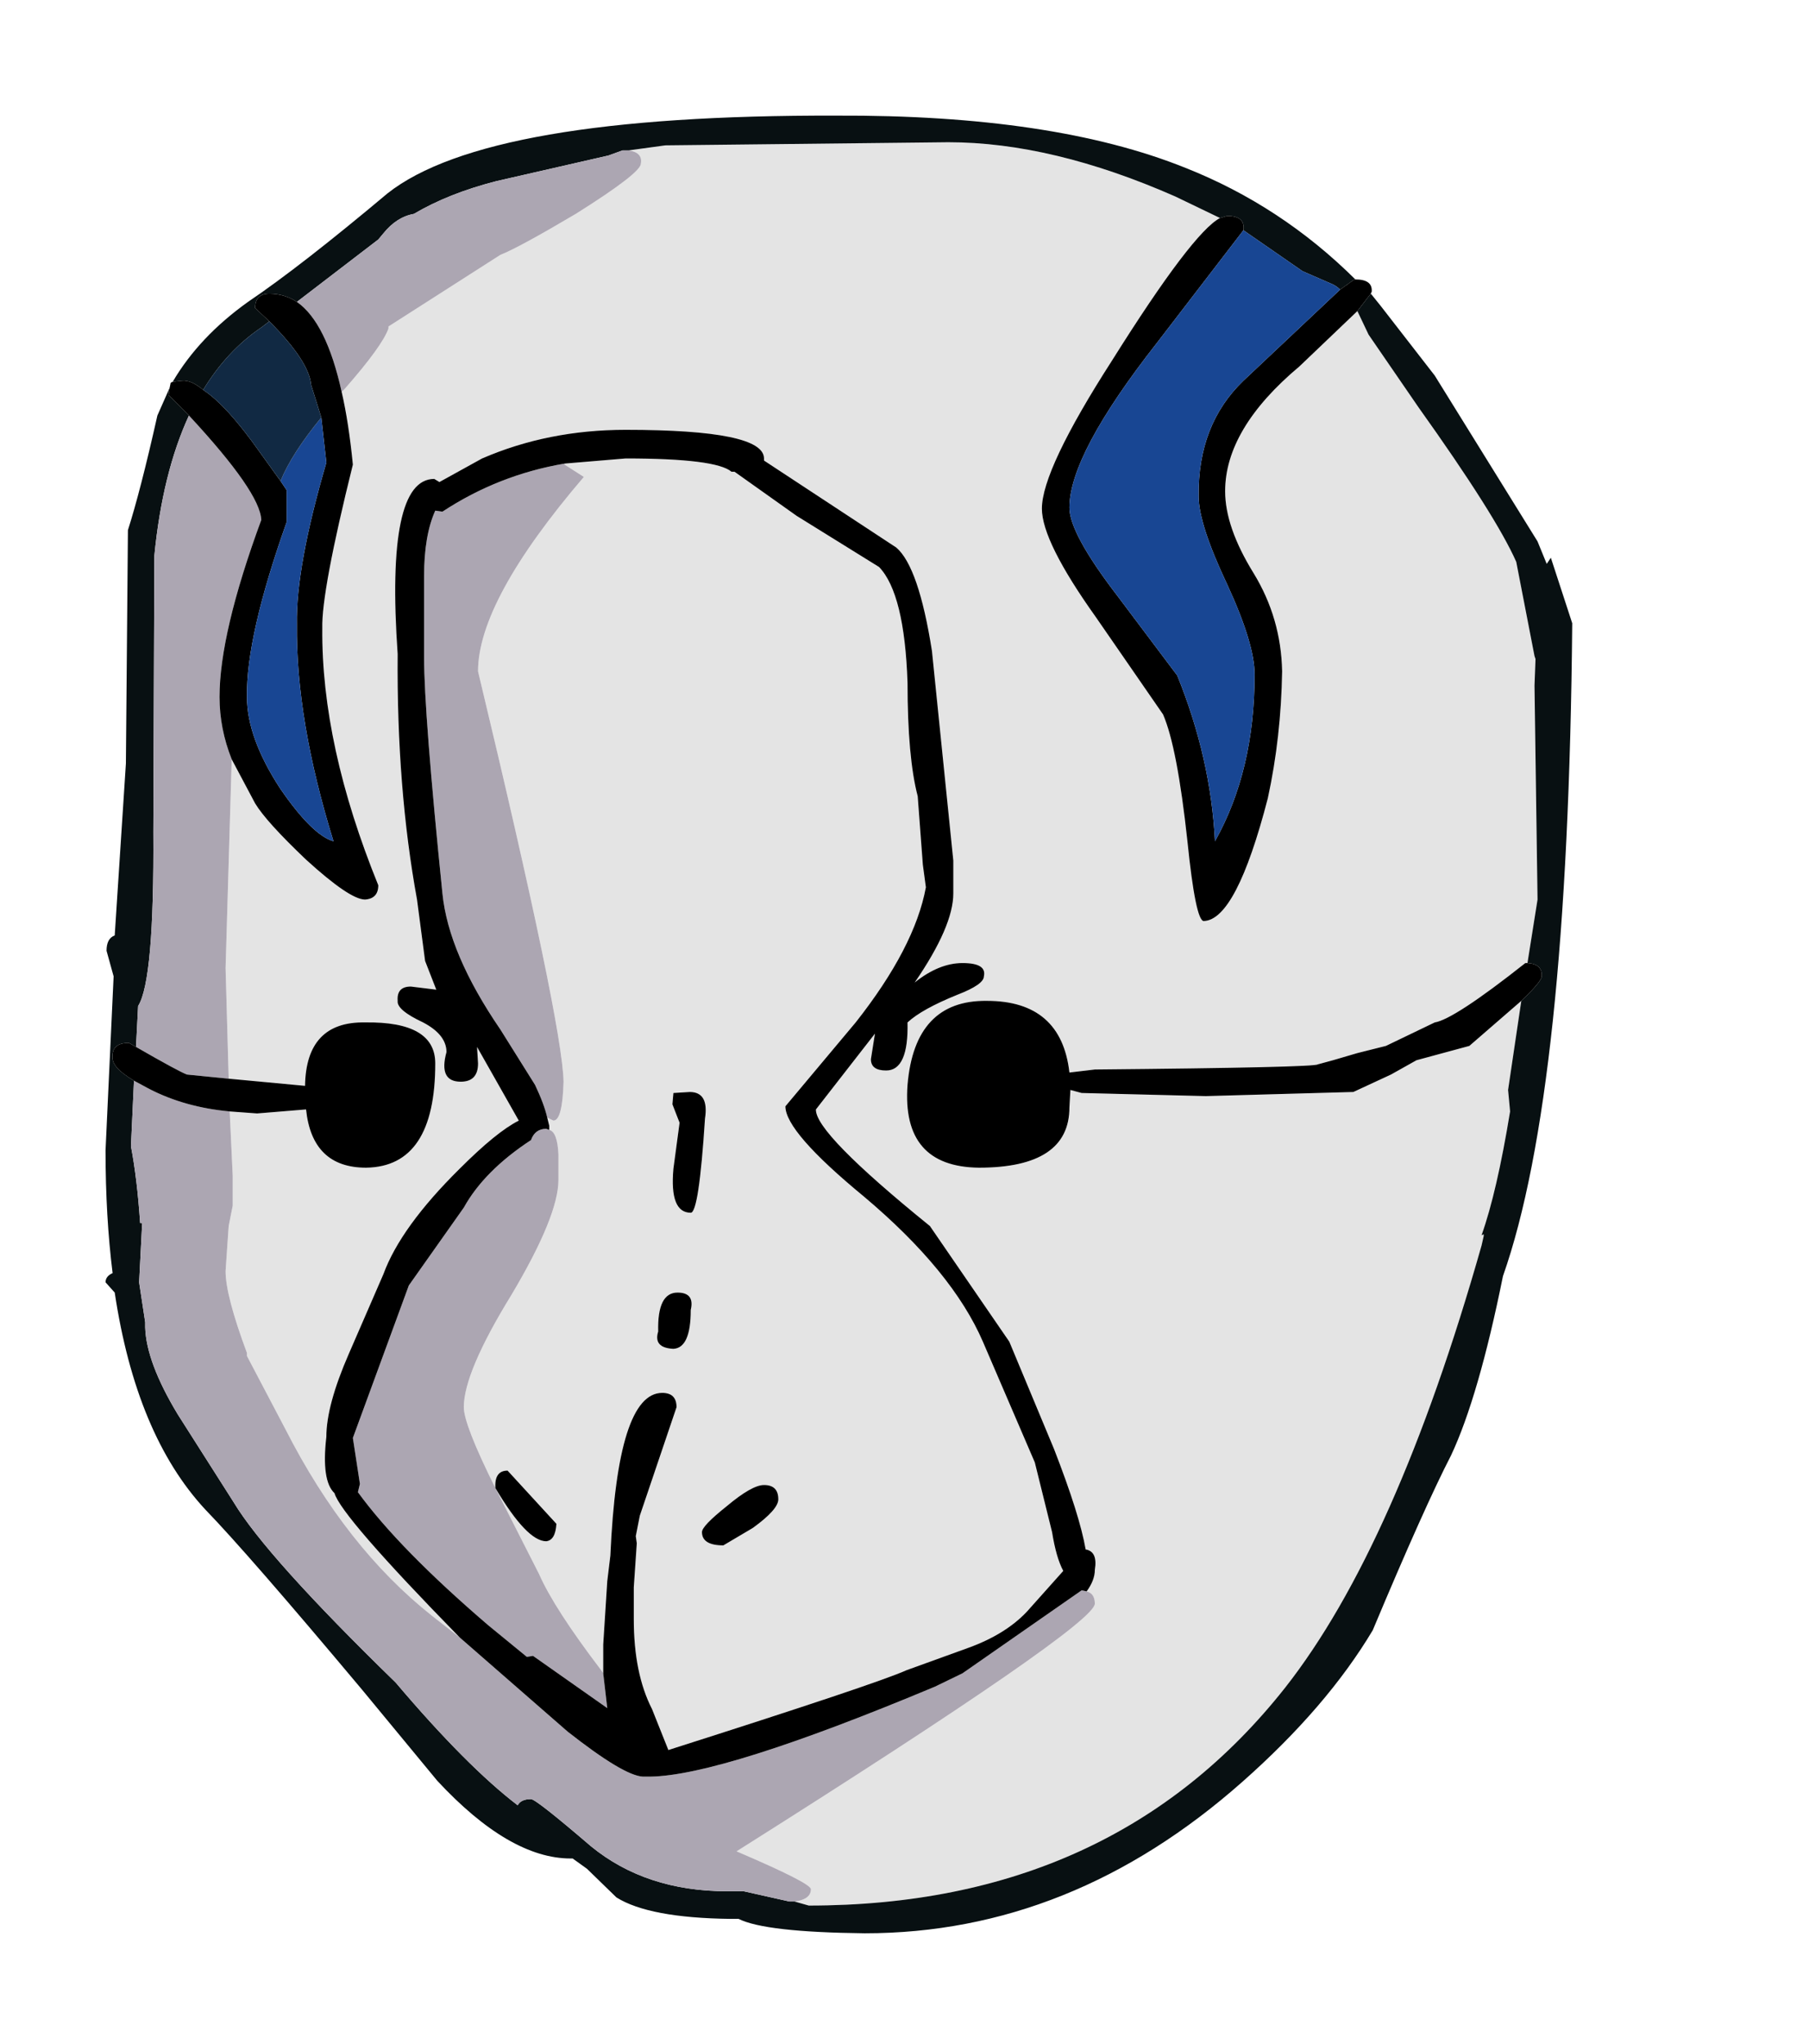 <?xml version="1.0" encoding="UTF-8"?>
<svg xmlns="http://www.w3.org/2000/svg" xmlns:xlink="http://www.w3.org/1999/xlink" width="77px" height="87px" viewBox="0 0 77 87" version="1.1">
<g id="surface1">
<path style=" stroke:none;fill-rule:evenodd;fill:rgb(89.412%,89.412%,89.412%);fill-opacity:1;" d="M 26.758 6.402 L 28.32 6.188 L 40.363 6.055 C 43.309 6.055 46.527 6.824 50.023 8.363 L 51.93 9.281 C 51.152 9.688 49.621 11.703 47.34 15.336 C 45.344 18.441 44.348 20.547 44.348 21.652 C 44.348 22.582 45.113 24.121 46.645 26.27 L 49.504 30.41 C 49.91 31.34 50.254 33.141 50.543 35.812 C 50.773 38.074 51.008 39.207 51.238 39.207 C 52.16 39.18 53.07 37.438 53.965 33.98 C 54.344 32.238 54.543 30.438 54.574 28.578 C 54.543 27.07 54.141 25.676 53.359 24.398 C 52.551 23.09 52.148 21.93 52.148 20.91 C 52.148 19.141 53.199 17.367 55.309 15.598 L 57.777 13.242 L 58.254 14.246 L 60.379 17.34 C 62.574 20.418 63.961 22.609 64.539 23.918 L 65.316 27.926 L 65.359 28.055 L 65.316 29.188 L 65.445 38.293 L 65.016 40.996 L 64.926 40.996 C 62.906 42.594 61.621 43.434 61.07 43.523 L 58.992 44.523 L 57.777 44.828 L 56.738 45.133 L 56.09 45.309 C 56.004 45.395 52.84 45.469 46.602 45.527 L 45.52 45.656 C 45.289 43.625 44.117 42.605 42.008 42.605 C 39.957 42.578 38.832 43.77 38.629 46.18 C 38.457 48.504 39.469 49.68 41.664 49.707 C 44.234 49.707 45.52 48.852 45.52 47.137 L 45.562 46.398 L 46.039 46.527 L 51.324 46.66 L 57.605 46.484 L 59.207 45.742 L 60.293 45.133 L 62.543 44.523 L 64.754 42.605 L 64.191 46.398 L 64.277 47.312 C 63.902 49.605 63.496 51.363 63.062 52.582 L 63.152 52.539 L 63.152 52.625 L 63.062 53.02 C 60.637 61.559 57.852 67.832 54.703 71.84 C 49.82 78.027 43.062 81.117 34.426 81.117 L 33.82 80.945 C 34.281 80.887 34.516 80.711 34.516 80.422 C 34.516 80.246 33.461 79.711 31.352 78.809 C 41.52 72.391 46.602 68.875 46.602 68.266 C 46.602 67.977 46.484 67.801 46.254 67.742 C 46.484 67.426 46.602 67.121 46.602 66.828 C 46.688 66.305 46.559 66.016 46.211 65.957 C 46.039 64.969 45.59 63.547 44.867 61.688 L 42.961 57.113 L 39.582 52.191 C 36.32 49.547 34.703 47.895 34.73 47.227 L 37.242 44 L 37.07 45.09 C 37.07 45.41 37.285 45.57 37.719 45.57 C 38.355 45.57 38.66 44.887 38.629 43.523 C 39.035 43.145 39.742 42.754 40.754 42.344 C 41.504 42.055 41.879 41.793 41.879 41.562 C 41.965 41.184 41.664 40.996 40.969 40.996 C 40.305 40.996 39.625 41.27 38.934 41.824 C 40.031 40.227 40.578 38.961 40.578 38.031 L 40.578 36.637 L 39.668 27.707 C 39.293 25.324 38.789 23.859 38.152 23.309 L 32.52 19.605 L 32.52 19.516 C 32.52 18.703 30.559 18.297 26.629 18.297 C 24.434 18.297 22.398 18.703 20.52 19.516 L 18.703 20.52 L 18.484 20.387 C 17.098 20.387 16.578 22.871 16.926 27.84 C 16.895 31.645 17.172 35.129 17.75 38.293 L 18.094 40.906 L 18.57 42.129 L 17.488 41.996 C 17.082 41.996 16.895 42.199 16.926 42.605 C 16.895 42.867 17.258 43.172 18.008 43.523 C 18.672 43.871 19.004 44.293 19.004 44.785 C 18.773 45.629 18.977 46.047 19.609 46.047 C 20.102 46.047 20.348 45.789 20.348 45.266 L 20.305 44.566 L 22.082 47.703 C 21.445 48.023 20.609 48.707 19.566 49.75 C 17.891 51.406 16.809 52.902 16.32 54.238 L 14.844 57.637 C 14.211 59.09 13.891 60.266 13.891 61.164 C 13.746 62.414 13.863 63.215 14.238 63.562 C 14.414 64.199 16.188 66.25 19.566 69.703 L 18.398 68.789 C 15.941 66.844 13.863 64.199 12.16 60.859 L 10.512 57.723 L 10.512 57.594 C 9.906 55.969 9.602 54.805 9.602 54.109 L 9.734 52.191 L 9.906 51.32 L 9.906 50.055 L 9.777 47.312 L 10.945 47.398 L 13.027 47.227 C 13.199 48.879 14.051 49.707 15.582 49.707 C 17.547 49.68 18.527 48.199 18.527 45.266 C 18.527 44.074 17.531 43.492 15.539 43.523 C 13.863 43.492 13.012 44.395 12.984 46.223 L 9.734 45.918 L 9.602 41.211 L 9.863 32.324 L 10.859 34.199 C 11.176 34.723 11.898 35.52 13.027 36.594 C 14.27 37.727 15.105 38.293 15.539 38.293 C 15.914 38.266 16.102 38.062 16.102 37.684 C 14.484 33.703 13.691 30.059 13.719 26.75 C 13.691 25.703 14.125 23.379 15.02 19.777 C 14.902 18.586 14.746 17.559 14.543 16.684 L 14.672 16.555 C 15.742 15.336 16.363 14.477 16.535 13.984 L 16.535 13.898 L 21.301 10.848 C 21.82 10.645 22.891 10.062 24.508 9.105 C 26.355 7.945 27.277 7.23 27.277 6.969 C 27.336 6.652 27.164 6.461 26.758 6.402 M 24.031 19.734 L 26.629 19.516 C 29.199 19.516 30.703 19.707 31.137 20.082 L 31.266 20.082 L 33.906 21.957 L 37.418 24.137 C 38.141 24.891 38.543 26.531 38.629 29.059 C 38.629 31.18 38.773 32.789 39.062 33.895 L 39.281 36.812 L 39.41 37.77 C 39.094 39.484 38.094 41.402 36.422 43.523 L 33.43 47.094 C 33.43 47.82 34.543 49.098 36.766 50.93 C 39.281 53.047 40.969 55.109 41.836 57.113 L 44.047 62.254 L 44.781 65.219 C 44.898 65.945 45.055 66.496 45.258 66.871 L 43.699 68.617 C 43.094 69.254 42.27 69.762 41.23 70.141 L 38.586 71.098 C 37.75 71.477 34.371 72.609 28.449 74.496 L 27.754 72.754 C 27.234 71.738 26.977 70.461 26.977 68.922 L 26.977 67.57 L 27.105 65.695 L 27.062 65.391 L 27.234 64.52 L 28.797 59.902 C 28.797 59.496 28.594 59.293 28.188 59.293 C 26.918 59.293 26.184 61.602 25.98 66.219 L 25.848 67.309 L 25.676 70.008 L 25.676 71.23 L 25.59 71.098 C 24.262 69.355 23.379 67.992 22.945 67.004 L 21.086 63.344 C 20.188 61.543 19.742 60.395 19.742 59.902 C 19.742 58.914 20.418 57.316 21.777 55.109 C 23.105 52.875 23.77 51.246 23.77 50.23 L 23.77 49.141 C 23.742 48.504 23.609 48.152 23.379 48.098 L 23.379 47.922 L 23.293 47.574 L 23.555 47.703 C 23.812 47.703 23.957 47.152 23.988 46.047 C 23.957 44.395 22.746 38.57 20.348 28.578 C 20.348 26.574 21.848 23.816 24.852 20.301 L 24.031 19.777 L 24.031 19.734 M 21.086 63.344 C 21.98 64.855 22.703 65.609 23.25 65.609 C 23.512 65.582 23.656 65.332 23.684 64.867 L 21.605 62.602 C 21.227 62.602 21.055 62.852 21.086 63.344 M 32.52 63.215 C 32.176 63.215 31.641 63.52 30.918 64.129 C 30.227 64.68 29.879 65.043 29.879 65.219 C 29.879 65.594 30.184 65.785 30.789 65.785 L 32.043 65.043 C 32.766 64.52 33.129 64.113 33.129 63.824 C 33.129 63.418 32.926 63.215 32.52 63.215 M 28.926 47.793 L 28.664 49.75 C 28.551 51 28.797 51.625 29.402 51.625 C 29.633 51.625 29.836 50.289 30.008 47.617 C 30.125 46.863 29.906 46.484 29.359 46.484 L 28.664 46.527 L 28.621 47.008 L 28.926 47.793 M 29.402 55.762 C 29.52 55.27 29.328 55.023 28.84 55.023 C 28.262 55.023 27.988 55.574 28.016 56.68 C 27.871 57.145 28.09 57.391 28.664 57.418 C 29.156 57.391 29.402 56.84 29.402 55.762 "/>
<path style=" stroke:none;fill-rule:evenodd;fill:rgb(3.137%,6.275%,7.059%);fill-opacity:1;" d="M 57.043 12.328 C 56.957 12.242 56.855 12.168 56.738 12.109 L 55.441 11.543 L 52.926 9.801 C 52.984 9.395 52.754 9.191 52.234 9.191 L 51.93 9.281 L 50.023 8.363 C 46.527 6.824 43.309 6.055 40.363 6.055 L 28.32 6.188 L 26.758 6.402 L 26.5 6.402 L 25.895 6.621 L 21.129 7.711 C 19.77 8.059 18.602 8.523 17.617 9.105 C 17.129 9.191 16.695 9.469 16.32 9.934 L 16.102 10.195 L 12.637 12.852 C 12.289 12.621 11.898 12.504 11.465 12.504 C 11.062 12.504 10.859 12.707 10.859 13.113 L 11.465 13.68 L 11.121 13.941 C 10.137 14.609 9.316 15.496 8.648 16.598 C 8.305 16.309 8 16.176 7.742 16.207 L 7.352 16.25 C 8.102 14.973 9.172 13.84 10.555 12.852 C 12.059 11.836 14.035 10.297 16.492 8.234 C 19.32 5.996 25.691 4.895 35.598 4.922 C 41.75 4.895 46.703 5.633 50.457 7.145 C 53.172 8.219 55.582 9.801 57.691 11.895 L 57.648 11.895 L 57.043 12.328 M 57.777 13.242 L 58.344 12.504 L 58.387 12.547 L 58.773 13.027 L 61.07 15.988 L 65.445 23.047 L 65.836 24.004 L 66.012 23.742 L 66.922 26.531 C 66.805 39.805 65.824 49.07 63.973 54.324 C 63.281 57.754 62.543 60.293 61.766 61.949 C 61.016 63.402 59.902 65.887 58.43 69.398 C 57.129 71.578 55.281 73.727 52.883 75.848 C 48.031 80.145 42.672 82.297 36.809 82.297 C 33.98 82.266 32.188 82.062 31.438 81.684 L 31.09 81.684 C 28.781 81.656 27.164 81.352 26.238 80.77 L 24.984 79.551 L 24.375 79.113 L 24.289 79.113 C 22.559 79.113 20.664 78.012 18.613 75.805 L 15.41 71.926 C 12.172 68.062 9.949 65.508 8.738 64.258 C 6.773 62.141 5.488 59.059 4.883 55.023 L 4.492 54.586 C 4.492 54.414 4.594 54.281 4.793 54.195 C 4.594 52.598 4.492 50.855 4.492 48.969 L 4.836 41.562 L 4.535 40.473 C 4.535 40.125 4.648 39.906 4.883 39.82 L 5.359 32.5 L 5.445 22.566 C 5.789 21.492 6.211 19.867 6.699 17.688 L 7.219 16.512 L 7.176 16.816 L 8.043 17.688 C 7.293 19.312 6.801 21.305 6.57 23.656 L 6.527 35.418 C 6.555 39.629 6.34 42.098 5.879 42.824 L 5.789 44.566 L 5.488 44.395 C 4.996 44.395 4.766 44.598 4.793 45.004 C 4.766 45.293 5.07 45.629 5.703 46.004 L 5.574 48.793 C 5.746 49.695 5.879 50.781 5.965 52.062 L 6.051 52.062 L 5.922 54.586 L 6.18 56.285 L 6.18 56.504 C 6.211 57.492 6.672 58.727 7.566 60.207 L 9.949 63.953 C 10.875 65.492 13.172 68.051 16.84 71.621 C 18.859 74.004 20.594 75.746 22.035 76.848 C 22.125 76.676 22.312 76.586 22.602 76.586 C 22.746 76.586 23.598 77.258 25.156 78.594 C 26.715 79.871 28.652 80.508 30.961 80.508 L 31.656 80.508 L 33.605 80.945 L 33.82 80.945 L 34.426 81.117 C 43.062 81.117 49.82 78.027 54.703 71.84 C 57.852 67.832 60.637 61.559 63.062 53.02 L 63.152 52.625 L 63.152 52.539 L 63.062 52.582 C 63.496 51.363 63.902 49.605 64.277 47.312 L 64.191 46.398 L 64.754 42.605 C 65.332 42.055 65.621 41.707 65.621 41.562 C 65.648 41.211 65.445 41.023 65.016 40.996 L 65.445 38.293 L 65.316 29.188 L 65.359 28.055 L 65.316 27.926 L 64.539 23.918 C 63.961 22.609 62.574 20.418 60.379 17.34 L 58.254 14.246 L 57.777 13.242 "/>
<path style=" stroke:none;fill-rule:evenodd;fill:rgb(67.451%,65.098%,69.804%);fill-opacity:1;" d="M 12.637 12.852 L 16.102 10.195 L 16.32 9.934 C 16.695 9.469 17.129 9.191 17.617 9.105 C 18.602 8.523 19.77 8.059 21.129 7.711 L 25.895 6.621 L 26.5 6.402 L 26.758 6.402 C 27.164 6.461 27.336 6.652 27.277 6.969 C 27.277 7.23 26.355 7.945 24.508 9.105 C 22.891 10.062 21.82 10.645 21.301 10.848 L 16.535 13.898 L 16.535 13.984 C 16.363 14.477 15.742 15.336 14.672 16.555 L 14.543 16.684 C 14.109 14.711 13.473 13.434 12.637 12.852 M 9.863 32.324 L 9.602 41.211 L 9.734 45.918 L 7.957 45.742 C 7.727 45.656 7.004 45.266 5.789 44.566 L 5.879 42.824 C 6.34 42.098 6.555 39.629 6.527 35.418 L 6.57 23.656 C 6.801 21.305 7.293 19.312 8.043 17.688 C 10.066 19.867 11.09 21.348 11.121 22.133 C 9.934 25.355 9.344 27.867 9.344 29.668 C 9.344 30.566 9.516 31.453 9.863 32.324 M 9.777 47.312 L 9.906 50.055 L 9.906 51.32 L 9.734 52.191 L 9.602 54.109 C 9.602 54.805 9.906 55.969 10.512 57.594 L 10.512 57.723 L 12.16 60.859 C 13.863 64.199 15.941 66.844 18.398 68.789 L 19.566 69.703 L 24.16 73.711 C 25.75 74.961 26.816 75.602 27.367 75.629 L 27.668 75.629 C 29.719 75.602 33.762 74.324 39.801 71.797 L 40.969 71.23 L 46.039 67.699 L 46.254 67.742 C 46.484 67.801 46.602 67.977 46.602 68.266 C 46.602 68.875 41.52 72.391 31.352 78.809 C 33.461 79.711 34.516 80.246 34.516 80.422 C 34.516 80.711 34.281 80.887 33.82 80.945 L 33.605 80.945 L 31.656 80.508 L 30.961 80.508 C 28.652 80.508 26.715 79.871 25.156 78.594 C 23.598 77.258 22.746 76.586 22.602 76.586 C 22.312 76.586 22.125 76.676 22.035 76.848 C 20.594 75.746 18.859 74.004 16.84 71.621 C 13.172 68.051 10.875 65.492 9.949 63.953 L 7.566 60.207 C 6.672 58.727 6.211 57.492 6.18 56.504 L 6.18 56.285 L 5.922 54.586 L 6.051 52.062 L 5.965 52.062 C 5.879 50.781 5.746 49.695 5.574 48.793 L 5.703 46.004 L 6.355 46.355 C 7.363 46.875 8.504 47.195 9.777 47.312 M 24.031 19.734 L 24.031 19.777 L 24.852 20.301 C 21.848 23.816 20.348 26.574 20.348 28.578 C 22.746 38.57 23.957 44.395 23.988 46.047 C 23.957 47.152 23.812 47.703 23.555 47.703 L 23.293 47.574 C 23.207 47.195 23.035 46.73 22.773 46.18 L 21.301 43.828 C 19.828 41.676 19.004 39.746 18.832 38.031 C 18.312 32.922 18.051 29.566 18.051 27.969 L 18.051 24.527 C 18.051 23.367 18.211 22.438 18.527 21.738 L 18.832 21.781 C 20.418 20.738 22.152 20.055 24.031 19.734 M 23.379 48.098 C 23.609 48.152 23.742 48.504 23.77 49.141 L 23.77 50.23 C 23.77 51.246 23.105 52.875 21.777 55.109 C 20.418 57.316 19.742 58.914 19.742 59.902 C 19.742 60.395 20.188 61.543 21.086 63.344 L 22.945 67.004 C 23.379 67.992 24.262 69.355 25.59 71.098 L 25.676 71.23 L 25.848 72.711 L 22.688 70.488 L 22.426 70.531 L 20.781 69.184 C 18.27 67.031 16.418 65.145 15.234 63.52 L 15.32 63.168 L 15.02 61.211 L 17.402 54.719 L 19.742 51.406 C 20.32 50.363 21.273 49.402 22.602 48.531 C 22.715 48.211 22.934 48.051 23.25 48.051 L 23.379 48.098 "/>
<path style=" stroke:none;fill-rule:evenodd;fill:rgb(0%,0%,0%);fill-opacity:1;" d="M 52.926 9.801 L 49.246 14.594 C 46.762 17.762 45.52 20.098 45.52 21.609 C 45.52 22.336 46.195 23.582 47.555 25.355 L 50.109 28.754 C 51.062 31.105 51.598 33.457 51.715 35.812 C 52.84 33.809 53.402 31.441 53.402 28.711 C 53.402 27.84 53.012 26.559 52.234 24.875 C 51.426 23.164 51.02 21.914 51.02 21.129 C 50.992 19.098 51.629 17.457 52.926 16.207 L 57.043 12.328 L 57.648 11.895 L 57.691 11.895 C 58.184 11.895 58.414 12.066 58.387 12.418 L 58.344 12.504 L 57.777 13.242 L 55.309 15.598 C 53.199 17.367 52.148 19.141 52.148 20.91 C 52.148 21.93 52.551 23.09 53.359 24.398 C 54.141 25.676 54.543 27.07 54.574 28.578 C 54.543 30.438 54.344 32.238 53.965 33.98 C 53.07 37.438 52.16 39.18 51.238 39.207 C 51.008 39.207 50.773 38.074 50.543 35.812 C 50.254 33.141 49.91 31.34 49.504 30.41 L 46.645 26.27 C 45.113 24.121 44.348 22.582 44.348 21.652 C 44.348 20.547 45.344 18.441 47.34 15.336 C 49.621 11.703 51.152 9.688 51.93 9.281 L 52.234 9.191 C 52.754 9.191 52.984 9.395 52.926 9.801 M 7.352 16.25 L 7.742 16.207 C 8 16.176 8.305 16.309 8.648 16.598 C 9.316 17.035 10.109 17.906 11.031 19.211 L 11.941 20.477 L 12.203 20.867 L 12.203 22.219 C 11.047 25.473 10.484 27.953 10.512 29.668 C 10.512 30.828 10.988 32.137 11.941 33.59 C 12.84 34.895 13.59 35.637 14.195 35.812 C 13.125 32.355 12.605 29.277 12.637 26.574 C 12.605 24.949 13.027 22.652 13.891 19.691 L 13.676 17.773 L 13.242 16.379 C 13.184 15.711 12.594 14.812 11.465 13.68 L 10.859 13.113 C 10.859 12.707 11.062 12.504 11.465 12.504 C 11.898 12.504 12.289 12.621 12.637 12.852 C 13.473 13.434 14.109 14.711 14.543 16.684 C 14.746 17.559 14.902 18.586 15.02 19.777 C 14.125 23.379 13.691 25.703 13.719 26.75 C 13.691 30.059 14.484 33.703 16.102 37.684 C 16.102 38.062 15.914 38.266 15.539 38.293 C 15.105 38.293 14.27 37.727 13.027 36.594 C 11.898 35.52 11.176 34.723 10.859 34.199 L 9.863 32.324 C 9.516 31.453 9.344 30.566 9.344 29.668 C 9.344 27.867 9.934 25.355 11.121 22.133 C 11.09 21.348 10.066 19.867 8.043 17.688 L 7.176 16.816 L 7.219 16.512 L 7.266 16.293 L 7.352 16.25 M 9.734 45.918 L 12.984 46.223 C 13.012 44.395 13.863 43.492 15.539 43.523 C 17.531 43.492 18.527 44.074 18.527 45.266 C 18.527 48.199 17.547 49.68 15.582 49.707 C 14.051 49.707 13.199 48.879 13.027 47.227 L 10.945 47.398 L 9.777 47.312 C 8.504 47.195 7.363 46.875 6.355 46.355 L 5.703 46.004 C 5.07 45.629 4.766 45.293 4.793 45.004 C 4.766 44.598 4.996 44.395 5.488 44.395 L 5.789 44.566 C 7.004 45.266 7.727 45.656 7.957 45.742 L 9.734 45.918 M 19.566 69.703 C 16.188 66.25 14.414 64.199 14.238 63.562 C 13.863 63.215 13.746 62.414 13.891 61.164 C 13.891 60.266 14.211 59.09 14.844 57.637 L 16.32 54.238 C 16.809 52.902 17.891 51.406 19.566 49.75 C 20.609 48.707 21.445 48.023 22.082 47.703 L 20.305 44.566 L 20.348 45.266 C 20.348 45.789 20.102 46.047 19.609 46.047 C 18.977 46.047 18.773 45.629 19.004 44.785 C 19.004 44.293 18.672 43.871 18.008 43.523 C 17.258 43.172 16.895 42.867 16.926 42.605 C 16.895 42.199 17.082 41.996 17.488 41.996 L 18.57 42.129 L 18.094 40.906 L 17.75 38.293 C 17.172 35.129 16.895 31.645 16.926 27.84 C 16.578 22.871 17.098 20.387 18.484 20.387 L 18.703 20.52 L 20.52 19.516 C 22.398 18.703 24.434 18.297 26.629 18.297 C 30.559 18.297 32.52 18.703 32.52 19.516 L 32.52 19.605 L 38.152 23.309 C 38.789 23.859 39.293 25.324 39.668 27.707 L 40.578 36.637 L 40.578 38.031 C 40.578 38.961 40.031 40.227 38.934 41.824 C 39.625 41.27 40.305 40.996 40.969 40.996 C 41.664 40.996 41.965 41.184 41.879 41.562 C 41.879 41.793 41.504 42.055 40.754 42.344 C 39.742 42.754 39.035 43.145 38.629 43.523 C 38.66 44.887 38.355 45.57 37.719 45.57 C 37.285 45.57 37.07 45.41 37.07 45.09 L 37.242 44 L 34.73 47.227 C 34.703 47.895 36.32 49.547 39.582 52.191 L 42.961 57.113 L 44.867 61.688 C 45.59 63.547 46.039 64.969 46.211 65.957 C 46.559 66.016 46.688 66.305 46.602 66.828 C 46.602 67.121 46.484 67.426 46.254 67.742 L 46.039 67.699 L 40.969 71.23 L 39.801 71.797 C 33.762 74.324 29.719 75.602 27.668 75.629 L 27.367 75.629 C 26.816 75.602 25.75 74.961 24.16 73.711 L 19.566 69.703 M 64.754 42.605 L 62.543 44.523 L 60.293 45.133 L 59.207 45.742 L 57.605 46.484 L 51.324 46.66 L 46.039 46.527 L 45.562 46.398 L 45.52 47.137 C 45.52 48.852 44.234 49.707 41.664 49.707 C 39.469 49.68 38.457 48.504 38.629 46.18 C 38.832 43.77 39.957 42.578 42.008 42.605 C 44.117 42.605 45.289 43.625 45.52 45.656 L 46.602 45.527 C 52.84 45.469 56.004 45.395 56.09 45.309 L 56.738 45.133 L 57.777 44.828 L 58.992 44.523 L 61.07 43.523 C 61.621 43.434 62.906 42.594 64.926 40.996 L 65.016 40.996 C 65.445 41.023 65.648 41.211 65.621 41.562 C 65.621 41.707 65.332 42.055 64.754 42.605 M 25.676 71.23 L 25.676 70.008 L 25.848 67.309 L 25.98 66.219 C 26.184 61.602 26.918 59.293 28.188 59.293 C 28.594 59.293 28.797 59.496 28.797 59.902 L 27.234 64.52 L 27.062 65.391 L 27.105 65.695 L 26.977 67.57 L 26.977 68.922 C 26.977 70.461 27.234 71.738 27.754 72.754 L 28.449 74.496 C 34.371 72.609 37.75 71.477 38.586 71.098 L 41.23 70.141 C 42.27 69.762 43.094 69.254 43.699 68.617 L 45.258 66.871 C 45.055 66.496 44.898 65.945 44.781 65.219 L 44.047 62.254 L 41.836 57.113 C 40.969 55.109 39.281 53.047 36.766 50.93 C 34.543 49.098 33.43 47.82 33.43 47.094 L 36.422 43.523 C 38.094 41.402 39.094 39.484 39.41 37.77 L 39.281 36.812 L 39.062 33.895 C 38.773 32.789 38.629 31.18 38.629 29.059 C 38.543 26.531 38.141 24.891 37.418 24.137 L 33.906 21.957 L 31.266 20.082 L 31.137 20.082 C 30.703 19.707 29.199 19.516 26.629 19.516 L 24.031 19.734 C 22.152 20.055 20.418 20.738 18.832 21.781 L 18.527 21.738 C 18.211 22.438 18.051 23.367 18.051 24.527 L 18.051 27.969 C 18.051 29.566 18.312 32.922 18.832 38.031 C 19.004 39.746 19.828 41.676 21.301 43.828 L 22.773 46.18 C 23.035 46.73 23.207 47.195 23.293 47.574 L 23.379 47.922 L 23.379 48.098 L 23.25 48.051 C 22.934 48.051 22.715 48.211 22.602 48.531 C 21.273 49.402 20.32 50.363 19.742 51.406 L 17.402 54.719 L 15.02 61.211 L 15.32 63.168 L 15.234 63.52 C 16.418 65.145 18.27 67.031 20.781 69.184 L 22.426 70.531 L 22.688 70.488 L 25.848 72.711 L 25.676 71.23 M 21.086 63.344 C 21.055 62.852 21.227 62.602 21.605 62.602 L 23.684 64.867 C 23.656 65.332 23.512 65.582 23.25 65.609 C 22.703 65.609 21.98 64.855 21.086 63.344 M 29.402 55.762 C 29.402 56.84 29.156 57.391 28.664 57.418 C 28.09 57.391 27.871 57.145 28.016 56.68 C 27.988 55.574 28.262 55.023 28.84 55.023 C 29.328 55.023 29.52 55.27 29.402 55.762 M 28.926 47.793 L 28.621 47.008 L 28.664 46.527 L 29.359 46.484 C 29.906 46.484 30.125 46.863 30.008 47.617 C 29.836 50.289 29.633 51.625 29.402 51.625 C 28.797 51.625 28.551 51 28.664 49.75 L 28.926 47.793 M 32.52 63.215 C 32.926 63.215 33.129 63.418 33.129 63.824 C 33.129 64.113 32.766 64.52 32.043 65.043 L 30.789 65.785 C 30.184 65.785 29.879 65.594 29.879 65.219 C 29.879 65.043 30.227 64.68 30.918 64.129 C 31.641 63.52 32.176 63.215 32.52 63.215 "/>
<path style=" stroke:none;fill-rule:evenodd;fill:rgb(9.412%,27.451%,57.647%);fill-opacity:1;" d="M 52.926 9.801 L 55.441 11.543 L 56.738 12.109 C 56.855 12.168 56.957 12.242 57.043 12.328 L 52.926 16.207 C 51.629 17.457 50.992 19.098 51.02 21.129 C 51.02 21.914 51.426 23.164 52.234 24.875 C 53.012 26.559 53.402 27.84 53.402 28.711 C 53.402 31.441 52.84 33.809 51.715 35.812 C 51.598 33.457 51.062 31.105 50.109 28.754 L 47.555 25.355 C 46.195 23.582 45.52 22.336 45.52 21.609 C 45.52 20.098 46.762 17.762 49.246 14.594 L 52.926 9.801 M 13.676 17.773 L 13.891 19.691 C 13.027 22.652 12.605 24.949 12.637 26.574 C 12.605 29.277 13.125 32.355 14.195 35.812 C 13.59 35.637 12.84 34.895 11.941 33.59 C 10.988 32.137 10.512 30.828 10.512 29.668 C 10.484 27.953 11.047 25.473 12.203 22.219 L 12.203 20.867 L 11.941 20.477 C 12.262 19.691 12.84 18.793 13.676 17.773 "/>
<path style=" stroke:none;fill-rule:evenodd;fill:rgb(6.667%,16.078%,26.275%);fill-opacity:1;" d="M 8.648 16.598 C 9.316 15.496 10.137 14.609 11.121 13.941 L 11.465 13.68 C 12.594 14.812 13.184 15.711 13.242 16.379 L 13.676 17.773 C 12.84 18.793 12.262 19.691 11.941 20.477 L 11.031 19.211 C 10.109 17.906 9.316 17.035 8.648 16.598 "/>
</g>
</svg>
